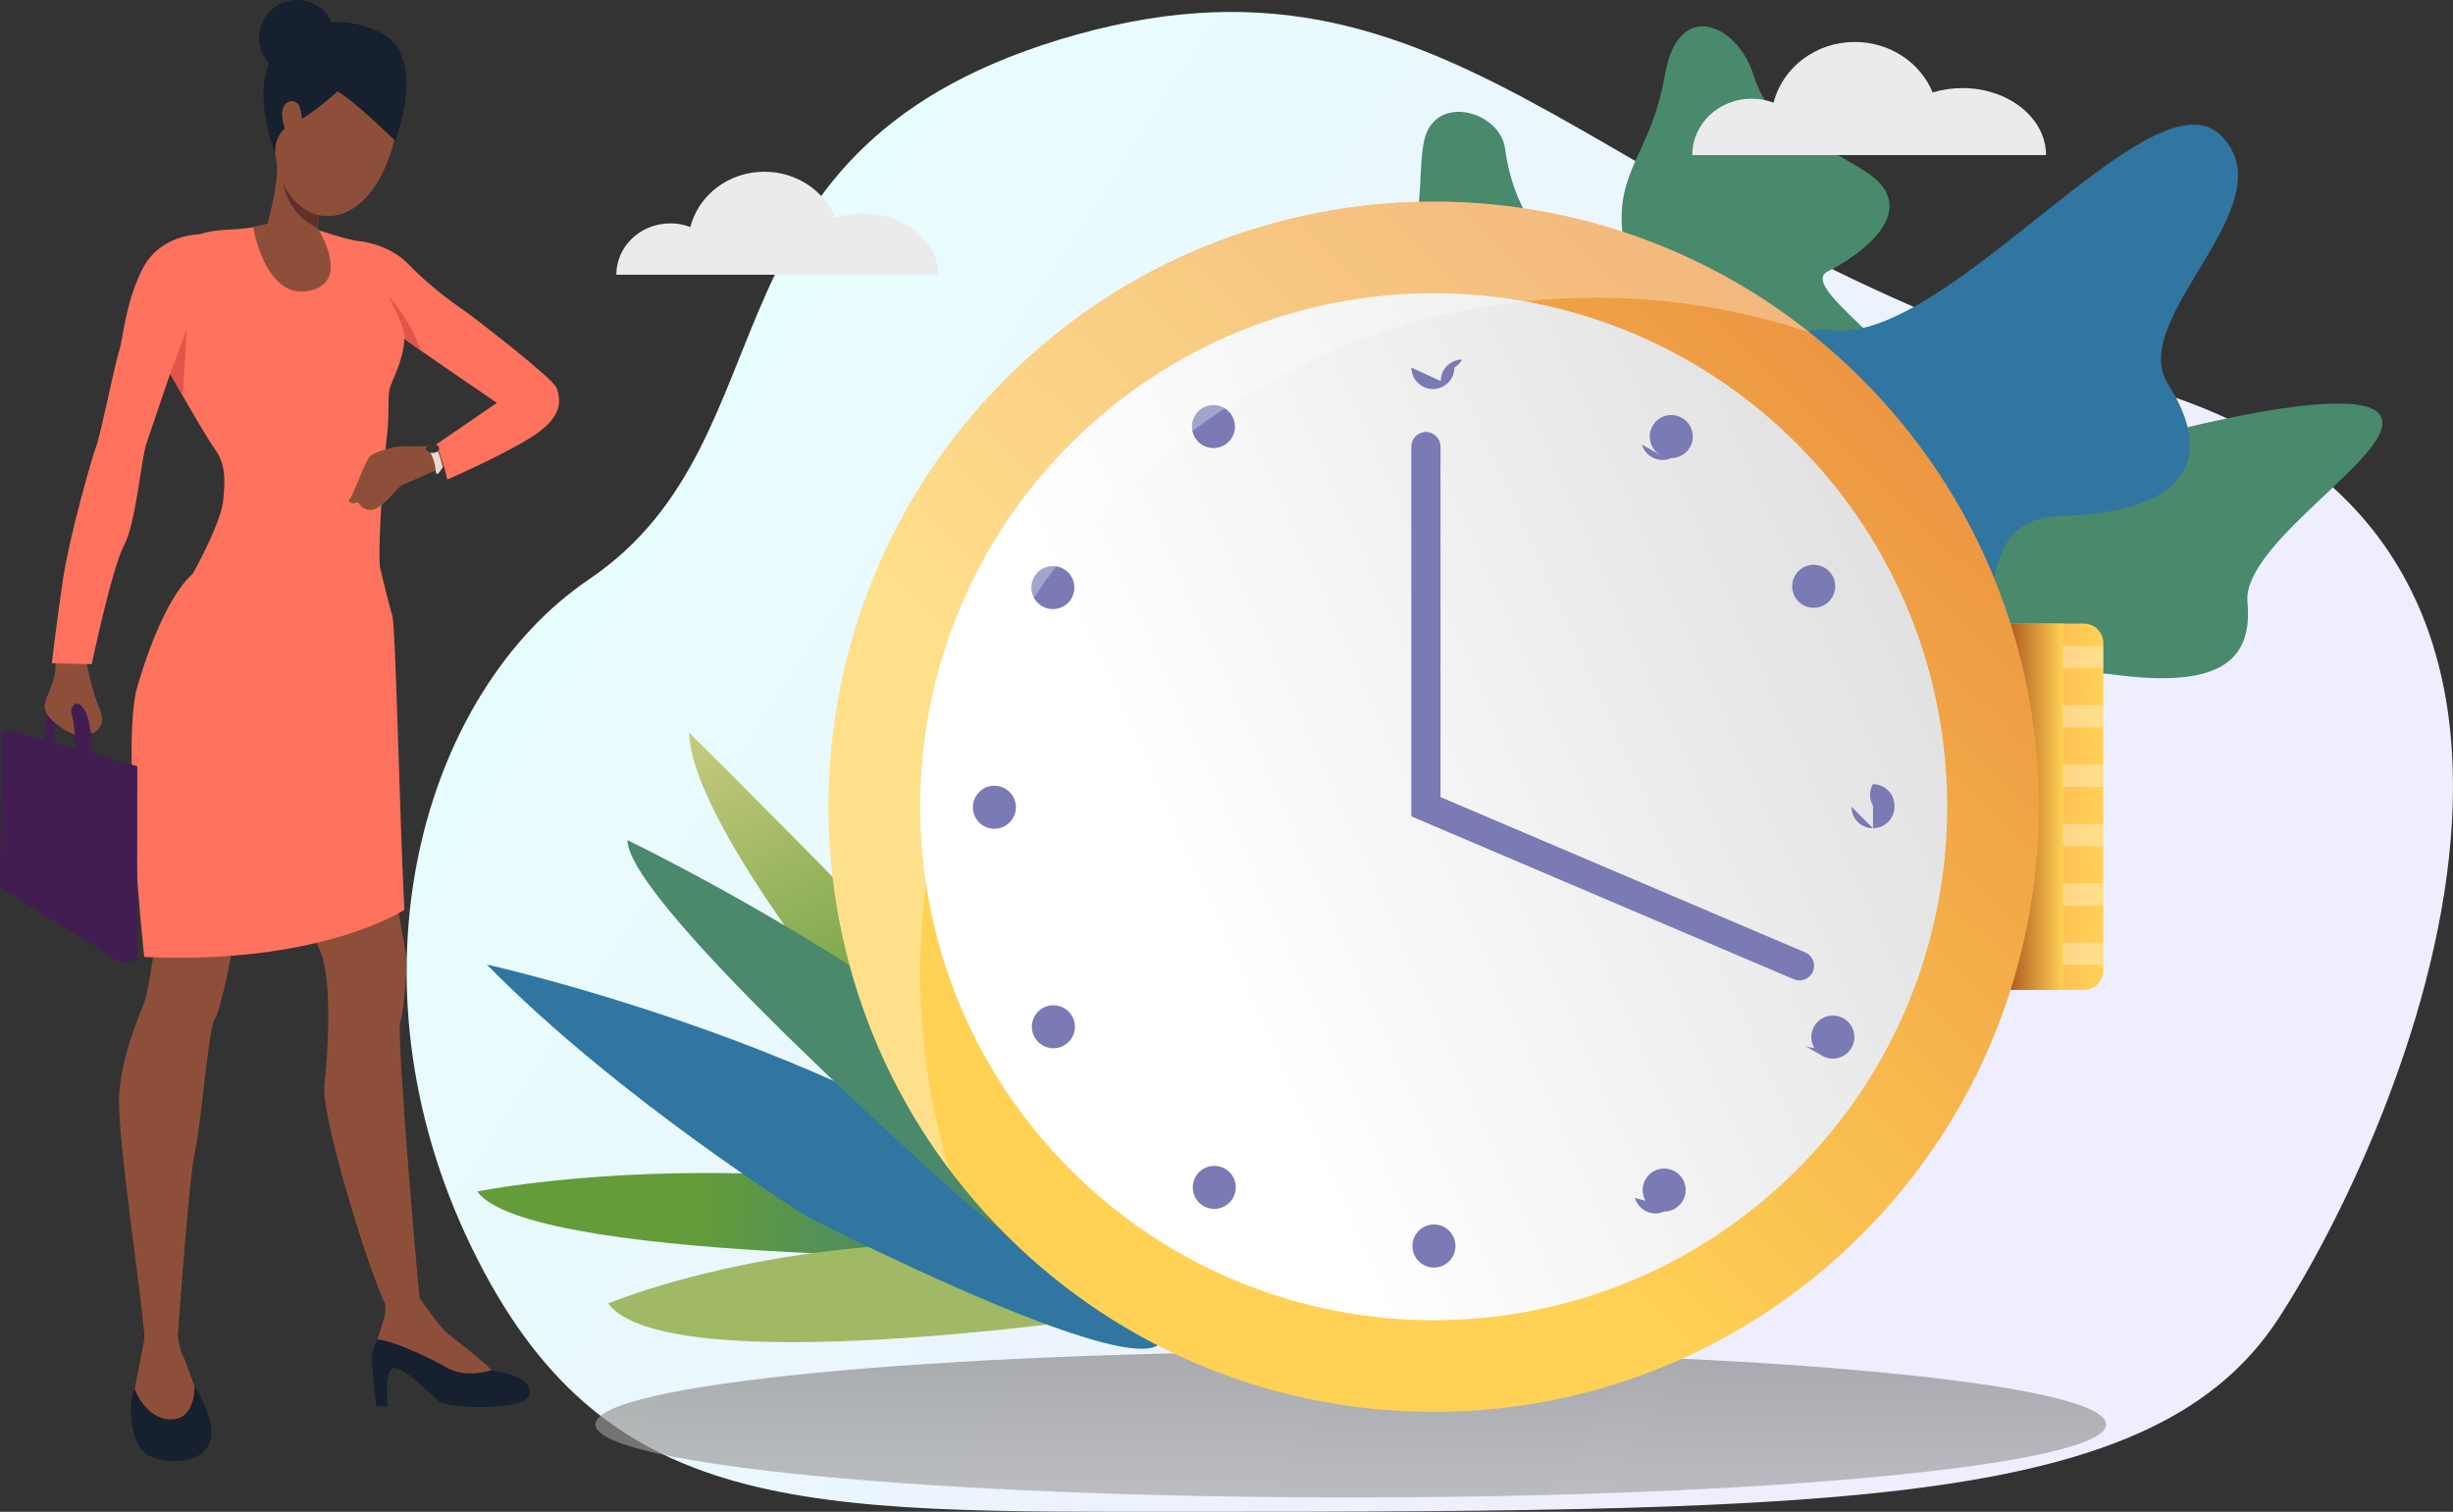 <?xml version="1.0" encoding="UTF-8"?>
<!DOCTYPE svg PUBLIC "-//W3C//DTD SVG 1.1//EN" "http://www.w3.org/Graphics/SVG/1.1/DTD/svg11.dtd">
<!-- Creator: CorelDRAW 2019 (64-Bit) -->
<svg xmlns="http://www.w3.org/2000/svg" xml:space="preserve" width="88.72mm" height="54.681mm" version="1.1" style="shape-rendering:geometricPrecision; text-rendering:geometricPrecision; image-rendering:optimizeQuality; fill-rule:evenodd; clip-rule:evenodd"
viewBox="0 0 1288.35 794.04"
 xmlns:xlink="http://www.w3.org/1999/xlink">
 <rect x="0" y="0" width="1288.35" height="794.04" fill="#333333" stroke="none"/>
 <defs>
  <style type="text/css">
   <![CDATA[
    .fil21 {fill:#16202E}
    .fil26 {fill:#383432}
    .fil23 {fill:#411D51}
    .fil2 {fill:#4D8B33}
    .fil8 {fill:#61A23E}
    .fil27 {fill:#633029}
    .fil19 {fill:#7A7AB5}
    .fil20 {fill:#8E4F3A}
    .fil24 {fill:#E05648}
    .fil16 {fill:#EBEBEB}
    .fil25 {fill:#EDDAD3}
    .fil22 {fill:#FF725E}
    .fil14 {fill:white;fill-opacity:0.31}
    .fil13 {fill:url(#id0)}
    .fil15 {fill:url(#id1)}
    .fil3 {fill:url(#id2)}
    .fil17 {fill:url(#id3)}
    .fil4 {fill:url(#id4)}
    .fil6 {fill:url(#id5)}
    .fil9 {fill:url(#id6)}
    .fil11 {fill:url(#id7)}
    .fil5 {fill:url(#id8)}
    .fil7 {fill:url(#id9)}
    .fil10 {fill:url(#id10)}
    .fil18 {fill:url(#id11)}
    .fil0 {fill:url(#id12)}
    .fil12 {fill:url(#id13)}
    .fil1 {fill:url(#id14);fill-opacity:0.659}
   ]]>
  </style>
  <linearGradient id="id0" gradientUnits="userSpaceOnUse" x1="1036.81" y1="423.48" x2="1104.27" y2="423.48">
   <stop offset="0" style="stop-opacity:1; stop-color:#FF9F55"/>
   <stop offset="1" style="stop-opacity:1; stop-color:#FFD255"/>
  </linearGradient>
  <linearGradient id="id1" gradientUnits="userSpaceOnUse" x1="1056.91" y1="423.48" x2="1083.72" y2="423.48">
   <stop offset="0" style="stop-opacity:1; stop-color:#B36020"/>
   <stop offset="1" style="stop-opacity:1; stop-color:#FFD255"/>
  </linearGradient>
  <linearGradient id="id2" gradientUnits="userSpaceOnUse" x1="397.41" y1="371.28" x2="480.95" y2="551.36">
   <stop offset="0" style="stop-opacity:1; stop-color:#C7CA7F"/>
   <stop offset="1" style="stop-opacity:1; stop-color:#639C38"/>
  </linearGradient>
  <linearGradient id="id3" gradientUnits="userSpaceOnUse" x1="1043.13" y1="126.94" x2="665.66" y2="512.89">
   <stop offset="0" style="stop-opacity:1; stop-color:#E8893E"/>
   <stop offset="1" style="stop-opacity:1; stop-color:#FFD255"/>
  </linearGradient>
  <linearGradient id="id4" gradientUnits="userSpaceOnUse" x1="586.98" y1="650.89" x2="366.75" y2="643.44">
   <stop offset="0" style="stop-opacity:1; stop-color:#3076A1"/>
   <stop offset="1" style="stop-opacity:1; stop-color:#639C38"/>
  </linearGradient>
  <linearGradient id="id5" gradientUnits="userSpaceOnUse" xlink:href="#id4" x1="-335224.93" y1="-272623.72" x2="-335224.93" y2="-306293.57">
  </linearGradient>
  <linearGradient id="id6" gradientUnits="userSpaceOnUse" xlink:href="#id4" x1="-376008.49" y1="388584.97" x2="-376008.49" y2="388584.97">
  </linearGradient>
  <linearGradient id="id7" gradientUnits="userSpaceOnUse" xlink:href="#id4" x1="-321327.72" y1="296188.32" x2="-321327.72" y2="296188.32">
  </linearGradient>
  <linearGradient id="id8" gradientUnits="userSpaceOnUse" xlink:href="#id2" x1="250654" y1="-78207.92" x2="-407829.41" y2="-78207.92">
  </linearGradient>
  <linearGradient id="id9" gradientUnits="userSpaceOnUse" xlink:href="#id4" x1="-308156.05" y1="-328110.42" x2="231025.41" y2="361519.47">
  </linearGradient>
  <linearGradient id="id10" gradientUnits="userSpaceOnUse" xlink:href="#id4" x1="-387721.19" y1="190592.82" x2="-387721.19" y2="190592.82">
  </linearGradient>
  <linearGradient id="id11" gradientUnits="userSpaceOnUse" x1="629.93" y1="478.94" x2="1225.84" y2="212.26">
   <stop offset="0" style="stop-opacity:1; stop-color:white"/>
   <stop offset="1" style="stop-opacity:1; stop-color:#CFCFCF"/>
  </linearGradient>
  <linearGradient id="id12" gradientUnits="userSpaceOnUse" x1="955.16" y1="654.98" x2="294.19" y2="227.65">
   <stop offset="0" style="stop-opacity:1; stop-color:#EFEEFE"/>
   <stop offset="1" style="stop-opacity:1; stop-color:#E7FEFD"/>
  </linearGradient>
  <linearGradient id="id13" gradientUnits="userSpaceOnUse" xlink:href="#id4" x1="-359546" y1="-35295.69" x2="-359546" y2="-271968.4">
  </linearGradient>
  <linearGradient id="id14" gradientUnits="userSpaceOnUse" x1="709.37" y1="800.5" x2="709.37" y2="593.68">
   <stop offset="0" style="stop-opacity:1; stop-color:#A6A6A6"/>
   <stop offset="1" style="stop-opacity:1; stop-color:#5C5C5C"/>
  </linearGradient>
 </defs>
 <g id="Слой_x0020_1">
  <g id="_2471842340016">
   <g>
    <g id="Слой_2" data-name="Ð¡Ð»Ð¾Ð¹ 2">
     <g id="Слой_1-2" data-name="Ð¡Ð»Ð¾Ð¹ 1">
      <path class="fil0" d="M309.39 304.25c111.2,-75.31 51.13,-228.98 256.27,-286.13 205.14,-57.14 276.07,106.76 555.73,184.13 279.67,77.36 137.34,395.36 75.18,490.44 -64.1,98.04 -221.5,101.35 -571.58,101.35 -202.81,0 -308.09,3.62 -377.26,-138.78 -69.17,-142.41 -25.56,-291.94 61.66,-351.01z"/>
      <g>
       <path class="fil1" d="M1106.2 748.12c0,21.19 -177.63,38.37 -396.75,38.37 -219.12,0 -396.75,-17.18 -396.75,-38.37 0,-21.19 177.63,-38.37 396.75,-38.37 219.12,0 396.75,17.18 396.75,38.37z"/>
      </g>
      <path class="fil2" d="M560.29 526.75c0,0 -72.58,-88.71 -101.61,-129.03 -29.03,-40.32 60.92,188.63 68.35,212.86 7.43,24.23 38.1,45.19 33.27,-83.83z"/>
      <path class="fil3" d="M548.03 582.74c-17.1,-31.1 -186.12,-197.93 -186.12,-197.93 1.61,51.61 106.45,174.22 106.45,174.22 0,0 96.77,54.82 79.67,23.71z"/>
      <path class="fil4" d="M629.65 660.32c-195.16,-71.92 -379.02,-34.53 -379.02,-34.53 26.88,36.92 282.25,34.53 282.25,34.53l96.77 0z"/>
      <path class="fil5" d="M669.52 679.68c-189.09,-62.77 -350.1,4.91 -350.1,4.91 30.46,41.23 262.16,6.98 262.16,6.98l87.95 -11.89z"/>
      <path class="fil6" d="M588.7 666.64c-99.17,-108.01 -332.99,-160.04 -332.99,-160.04 69.08,70.55 168.26,132.4 168.26,132.4 0,0 263.91,135.65 164.72,27.64z"/>
      <path class="fil7" d="M608.68 654.83c-58.07,-107.41 -279.12,-213.56 -279.12,-213.56 0,33.87 179.13,191.44 179.13,191.44 0,0 158.06,129.53 99.99,22.13z"/>
      <path class="fil8" d="M602.51 647.21c2.38,-10.29 3.59,-20.86 3.59,-31.42 0,-6.38 -0.44,-12.78 -1.31,-19.09 -7.69,-57.46 -34.4,-235.33 -73.52,-262.32 0,0 -17.68,230.5 19.35,308.02 27.77,58.13 44.4,36.6 51.89,4.81z"/>
      <path class="fil9" d="M858.47 437.35c0,0 32.24,-14.11 41.43,-44.95 9.18,-30.84 15.11,-73.3 40.1,-84.2 24.99,-10.9 77.5,-40.01 79.1,-76.56 1.59,-36.55 -77.31,-80.04 -59.1,-89.11 18.21,-9.07 51.05,-33.26 18.81,-53.1 -32.24,-19.83 -49.38,-23.32 -57.87,-50.12 -8.49,-26.8 -39.63,-40.55 -46.56,0.17 -6.93,40.72 -26.24,50 -22.1,83.98 4.14,33.99 23.62,65.94 -30.87,73.45 -54.49,7.5 -34.75,44.31 -22.64,71.19 12.11,26.87 15,132.72 18.6,151.13 3.6,18.41 18.82,30.48 41.11,18.13z"/>
      <path class="fil10" d="M844.73 455.8c0,0 74.02,-27.8 97.06,-22.74 23.04,5.06 65.8,17.31 82.71,-1.94 16.92,-19.26 30.63,-84.28 84.8,-76.92 54.17,7.36 74.15,-5.55 71.1,-37.92 -3.05,-32.37 84.81,-81.3 69.01,-99.12 -15.8,-17.81 -135.51,14.74 -171.09,27.13 -35.57,12.39 -69.99,-16.08 -89.68,18.4 -19.7,34.49 -85.43,63.88 -107.26,57.93 -21.84,-5.95 -39.46,-9.06 -44.87,23.68 -5.41,32.73 -27.51,52.83 -33.39,73.18 -5.87,20.36 -13.59,35.08 41.61,38.32z"/>
      <path class="fil11" d="M790.51 78.17c-2.59,-20.03 -37.13,-29.37 -42.54,-4.26 -5.42,25.11 7.15,58.39 -40.29,87.55 -47.44,29.16 24.93,63.79 42.64,98.9 17.71,35.11 14.5,73.62 29.21,104.06 14.72,30.44 11.17,89.56 36.8,76.11 25.63,-13.44 17.42,-45.65 32.23,-80.95 14.81,-35.29 64.16,-43.49 31.13,-81.32 -33.04,-37.84 -72,-59.67 -39.83,-107.18 14.2,-21 -41.28,-30.59 -49.34,-92.92z"/>
      <path class="fil12" d="M799.77 435.62c0,0 25.62,-23.89 12.64,-75.35 -12.98,-51.46 -37.71,-53.01 40.5,-61.35 78.21,-8.34 47.51,-132.75 108.97,-125.41 61.45,7.34 168.76,-138.41 204.66,-102.3 35.9,36.11 -50.16,95.75 -27.76,130.72 22.4,34.97 15.69,67.01 -56.96,69.12 -72.65,2.11 3.09,135.29 -93.67,133.45 -96.75,-1.84 -111.97,119.99 -188.38,31.11z"/>
      <path class="fil13" d="M1104.71 337.79l0 171.84c0,5.67 -4.6,10.27 -10.27,10.27l-57.5 0 0 -192.39 57.5 0c0,0 0,0 0,0 5.67,0 10.27,4.6 10.27,10.28 0,0 0,0.01 0,0.01l0 0z"/>
      <g>
       <polygon class="fil14" points="1036.94,350.93 1104.7,350.93 1104.7,339.22 1036.94,339.22 "/>
       <polygon class="fil14" points="1036.94,382.09 1104.7,382.09 1104.7,370.38 1036.94,370.38 "/>
       <polygon class="fil14" points="1036.94,413.26 1104.7,413.26 1104.7,401.55 1036.94,401.55 "/>
       <polygon class="fil14" points="1036.94,444.44 1104.7,444.44 1104.7,432.72 1036.94,432.72 "/>
       <polygon class="fil14" points="1036.94,475.6 1104.7,475.6 1104.7,463.89 1036.94,463.89 "/>
       <polygon class="fil14" points="1036.94,506.77 1104.7,506.77 1104.7,495.06 1036.94,495.06 "/>
      </g>
      <rect class="fil15" x="1042.02" y="327.5" width="41.54" height="192.41"/>
      <path class="fil16" d="M1030.71 46.26c-0.04,0 -0.1,0 -0.15,0 -5.24,0 -10.47,0.78 -15.49,2.29 -6.4,-15.52 -22.29,-26.51 -40.9,-26.51 -20.68,0 -38.02,13.58 -42.67,31.87 -3.67,-1.38 -7.58,-2.09 -11.5,-2.09 -0.01,0 -0.03,0 -0.04,0 -17.21,0 -31.16,13.26 -31.16,29.62l185.8 0c0.01,-19.43 -19.65,-35.18 -43.89,-35.18z"/>
      <path class="fil17" d="M977.74 198.97c-124.12,-124.12 -325.36,-124.12 -449.48,0 -124.12,124.12 -124.12,325.36 0,449.48 124.12,124.12 325.36,124.12 449.48,0 124.12,-124.12 124.12,-325.36 0,-449.48z"/>
      <path class="fil18" d="M943.7 233c-105.32,-105.33 -276.09,-105.33 -381.41,0 -105.32,105.32 -105.32,276.09 0,381.41 105.32,105.32 276.09,105.32 381.41,0 105.33,-105.32 105.33,-276.09 0,-381.41z"/>
      <path class="fil19" d="M741.82 654.43c0,-0 0,-0.01 0,-0.01 0,-6.24 5.06,-11.3 11.3,-11.3 0,0 0,0 0,0l0 0c0,0 0.01,0 0.01,0 6.24,0 11.3,5.06 11.3,11.3 0,0 0,0 0,0l0 0c0,0 0,0.01 0,0.01 0,6.23 -5.05,11.29 -11.28,11.31l0 0c-0.01,0 -0.02,0 -0.02,0 -6.24,0 -11.3,-5.06 -11.31,-11.3l0 0zm-109.73 -21l0 0c-3.5,-2.02 -5.65,-5.76 -5.65,-9.8 0,-0.01 0,-0.02 0,-0.03l0 0c0.01,-1.97 0.53,-3.91 1.52,-5.62l0 0c2.02,-3.5 5.75,-5.65 9.79,-5.65 1.99,0 3.94,0.52 5.66,1.52l0 0c3.5,2.02 5.65,5.75 5.65,9.78 0,0.01 0,0.03 0,0.04l0 0c-0.01,1.97 -0.53,3.91 -1.51,5.62l0 0c-2.02,3.5 -5.76,5.65 -9.79,5.65 -0.01,0 -0.02,0 -0.03,0l0 0c-1.97,-0 -3.92,-0.53 -5.62,-1.52l0 0zm232.17 -2.73c-1,-1.72 -1.52,-3.67 -1.52,-5.65 0,-0.01 0,-0.02 0,-0.04l0 0c0.01,-4.02 2.16,-7.74 5.64,-9.76l0 0c1.72,-1 3.68,-1.52 5.67,-1.52 4.03,0 7.76,2.15 9.78,5.64l0 0c0.99,1.71 1.51,3.64 1.52,5.62l0 0c0,0.01 0,0.02 0,0.03 0,4.04 -2.15,7.77 -5.65,9.79l-0 0c-1.71,1 -3.66,1.52 -5.65,1.52 0,0 -0,0 -0,0l0 0c-1.43,0.63 -2.99,0.96 -4.56,0.96 -5.02,0 -9.43,-3.31 -10.84,-8.12l5.61 1.52zm-320.79 -85.76c-1,-1.72 -1.53,-3.68 -1.53,-5.67 0,-0.01 0,-0.01 0,-0.02l0 0c0.01,-4.03 2.16,-7.75 5.64,-9.76l-0 0c1.72,-1 3.68,-1.52 5.67,-1.52 4.03,0 7.76,2.15 9.78,5.64l0 0c1,1.72 1.53,3.67 1.53,5.66 0,0 0,0.01 0,0.01l0 0c-0,4.03 -2.15,7.75 -5.64,9.77l0 0c-1.71,1 -3.66,1.52 -5.65,1.52 -0,0 -0.01,0 -0.01,0l0 0c-0,0 -0.01,0 -0.01,0 -4.03,0 -7.76,-2.15 -9.78,-5.63l0 0zm413.51 9.53c-3.49,-2.02 -5.65,-5.75 -5.65,-9.78 0,-0.01 0,-0.03 0,-0.05l0 0c0.01,-1.97 0.53,-3.91 1.52,-5.62l-0 0c2.02,-3.49 5.75,-5.65 9.78,-5.65 1.99,0 3.94,0.53 5.66,1.52l0 0c3.5,2.02 5.65,5.75 5.65,9.79 0,0.01 0,0.03 0,0.04l0 0c-0.01,1.98 -0.53,3.92 -1.52,5.63l0 -0c-2.02,3.51 -5.76,5.67 -9.8,5.67 -4.05,0 -7.79,-2.17 -9.8,-5.68l0 0c-0,0 -0,0 -0.01,0 -1.97,0 -3.92,-0.52 -5.63,-1.51l9.79 5.63zm-446.02 -130.48c0,-0 0,-0.01 0,-0.01 0,-6.24 5.05,-11.3 11.29,-11.31l0 0c0,0 0.01,0 0.01,0 6.24,0 11.3,5.05 11.3,11.29l0 0c0,0 0,0 0,0.01 0,6.24 -5.05,11.3 -11.29,11.31l0 0c-0,0 -0.01,0 -0.01,0 -6.24,0 -11.3,-5.05 -11.3,-11.29l0 0zm472.77 11.02l0 0 0 -11.52 0 0 0 -0.26 0 0c-1.02,-1.73 -1.56,-3.71 -1.56,-5.73 0,-1.97 0.52,-3.91 1.5,-5.63l0 0c0.01,0 0.02,0 0.03,0 6.23,0 11.29,5.04 11.31,11.27l0 0c0,0.1 0,0.2 0,0.3l0 0c0,0.09 0,0.17 0,0.26l0 0c0,0 0,0 0,0 0,6.24 -5.06,11.3 -11.3,11.31l0 0c0,0 0,0 0,0 -6.24,0 -11.3,-5.06 -11.31,-11.3l11.33 11.29zm-436.39 -116.61c-3.5,-2.02 -5.66,-5.75 -5.66,-9.79 0,-0.01 0,-0.02 0,-0.03l-0 0c0,-1.97 0.53,-3.92 1.51,-5.62l-0 0c2.02,-3.5 5.75,-5.66 9.79,-5.66 1.99,0 3.93,0.52 5.65,1.52l0 0c3.5,2.01 5.66,5.73 5.66,9.77 0,0.02 0,0.04 0,0.06l0 0c0,1.97 -0.52,3.92 -1.51,5.62l-0 0c-2.02,3.5 -5.75,5.65 -9.79,5.65 -0,0 -0.01,0 -0.01,0l0 0c-0.01,0 -0.02,0 -0.03,0 -1.97,0 -3.91,-0.52 -5.61,-1.51l0 0zm395.47 -4.8l0 0c-1.01,-1.73 -1.54,-3.69 -1.54,-5.69 0,0 0,-0 0,-0l0 0c0,-4.02 2.14,-7.74 5.62,-9.76l0 -0c1.73,-1 3.69,-1.53 5.68,-1.53 4.03,0 7.75,2.14 9.78,5.62l0 0c1,1.73 1.53,3.69 1.53,5.69l0 0c0,0 0,0 0,0 0,4.03 -2.15,7.75 -5.63,9.77l0 0c-1.72,1 -3.67,1.53 -5.66,1.53 -0,0 -0,0 -0,0l0 0c0,0 -0,0 -0,0 -4.03,0 -7.75,-2.14 -9.77,-5.62l0 -0zm-315.28 -83.87c-1,-1.72 -1.53,-3.68 -1.53,-5.67 0,-0.01 0,-0.01 0,-0.02l0 -0c0.01,-4.02 2.15,-7.74 5.63,-9.77l0 0c1.72,-1 3.68,-1.53 5.68,-1.53 4.03,0 7.76,2.15 9.78,5.63l0 0c1,1.71 1.53,3.67 1.53,5.66 0,0.01 0,0.02 0,0.02l0 0c0,0 0,0 0,0 0,4.03 -2.15,7.75 -5.63,9.76l0 0c-1.71,1 -3.66,1.53 -5.65,1.53 -0.01,0 -0.01,0 -0.02,0l0 0c-0,0 -0.01,0 -0.01,0 -4.03,0 -7.75,-2.14 -9.77,-5.63l0 -0zm244.6 9.35c-3.51,-2.02 -5.67,-5.75 -5.67,-9.8 0,-0.01 0,-0.02 0,-0.03l0 0c0,-1.97 0.52,-3.91 1.51,-5.62l0 -0c2.02,-3.5 5.76,-5.66 9.8,-5.66 1.98,0 3.93,0.52 5.64,1.51l0 0c3.51,2.02 5.67,5.76 5.67,9.81 0,0.01 0,0.01 0,0.02l0 0c-0,1.97 -0.53,3.92 -1.51,5.62l0 0c-2.01,3.5 -5.75,5.66 -9.79,5.66 -0.01,0 -0.02,0 -0.04,0l0 0c-1.44,0.65 -3.02,0.99 -4.6,0.99 -5.01,0 -9.41,-3.31 -10.8,-8.12l9.79 5.63zm-115.45 -38.93c0,-0 0,-0.01 0,-0.01 0,-6.24 5.05,-11.3 11.29,-11.31l0 0c-0.97,1.72 -2.38,3.15 -4.08,4.15l0 0c0,0.01 0,0.01 0,0.02 0,6.23 -5.05,11.29 -11.28,11.31l0 0c-0.01,0 -0.01,0 -0.02,0 -6.24,0 -11.3,-5.06 -11.31,-11.3l15.4 7.14z"/>
      <path class="fil19" d="M945.13 514.95c0,-0 0,-0 0,-0 -1.03,0 -2.05,-0.21 -3,-0.62l-200.88 -85.56 0 -194.21c0,-4.23 3.43,-7.66 7.66,-7.66 4.23,0 7.66,3.43 7.66,7.66l0 184.08 191.57 81.6c2.82,1.2 4.65,3.98 4.65,7.04 0,4.23 -3.43,7.66 -7.66,7.66l0 0z"/>
      <path class="fil14" d="M950.32 174.54c-36.05,-12.01 -74.01,-18.19 -112.06,-18.19 -0.09,0 -0.26,0 -0.35,0 -195.86,0 -354.64,158.78 -354.64,354.64 0.02,0.1 0.02,0.28 0.02,0.36 0,34.82 5.19,69.51 15.27,102.81 -41.11,-54.72 -63.39,-121.46 -63.39,-189.95 0,-0.16 0,-0.35 0,-0.5 0,-175.56 142.3,-317.83 317.83,-317.83 0.16,-0.01 0.36,-0.01 0.51,-0.01 71.47,0 140.88,24.22 196.82,68.64l-0 0.01z"/>
      <path class="fil16" d="M452.9 112.22c-0.03,0 -0.08,0 -0.11,0 -4.78,0 -9.55,0.7 -14.12,2.09 -5.81,-14.13 -20.3,-24.12 -37.23,-24.12 -18.82,0 -34.61,12.37 -38.86,29.04 -3.34,-1.26 -6.89,-1.91 -10.47,-1.91 -0.01,0 -0.03,0 -0.04,0 -15.67,0 -28.37,12.06 -28.37,26.97l169.15 0c0.03,-17.72 -17.87,-32.06 -39.94,-32.06z"/>
      <path class="fil20" d="M113.99 299.47c0,0 -17.06,21.73 -23.07,36.1 -6.01,14.37 -16.04,45.88 -14.7,70.29 1.34,24.4 9.36,70.2 7.02,80.56 -2.34,10.36 -4.68,31.76 -7.18,39.11 -2.51,7.35 -12.54,28.75 -13.54,50.81 -1.01,22.06 14.04,119 13.37,128.03 -0.67,9.02 17.03,3.66 17.03,3.66 0,0 6.03,-87.55 9.38,-102.6 3.35,-15.05 7.36,-66.19 10.36,-69.87 3.01,-3.68 11.24,-41.78 9.97,-47.8 -1.27,-6.01 32.83,-96.28 34.82,-114.32 1.99,-18.04 38.86,-71.51 38.86,-71.51 0,0 -30.51,-19.27 -82.32,-2.47z"/>
      <path class="fil20" d="M175.49 299.47c0,0 0.87,9.11 1.87,12.46 1,3.34 24.07,88.59 26.41,121.34 2.34,32.76 8.36,60.55 9.38,67.55 1.02,7 -1,30.38 -3.01,36.42 -2.01,6.04 10.03,148.09 11.03,151.43 1,3.35 -8.04,4.35 -14.37,3.35 -6.33,-1 -38.44,-104.3 -36.44,-121.68 2.01,-17.38 4.02,-54.45 -1.67,-69.51 -5.69,-15.06 -56.83,-124.04 -57.18,-130.73 -0.35,-6.69 -22.13,-121.85 63.98,-70.63z"/>
      <path class="fil20" d="M92.61 697.39c0,0 1.64,11.53 3.43,14.69 1.79,3.15 6.75,19.21 8.99,22.18 2.25,2.98 7.19,25.46 0,28.18 -7.19,2.72 -24.12,7.19 -29.83,-1.79 -3.81,-5.95 -5.85,-12.89 -5.85,-19.96 0,-1.65 0.11,-3.3 0.33,-4.93 0.89,-6.9 7.74,-38.54 7.64,-41.67 -0.09,-3.13 15.28,3.3 15.28,3.3z"/>
      <path class="fil21" d="M102.18 728.04c0,0 0.77,17.47 -12.42,17.47 -13.19,0 -19.03,-15.89 -19.03,-15.89 0,0 -4.49,7.8 0,24.44 4.49,16.64 23.23,13.19 27.43,12.59 4.2,-0.6 24.08,-5.86 4.02,-38.6z"/>
      <path class="fil21" d="M219.73 681.7c0,0 9.33,16.67 14.86,20.06 6.9,4.21 20.29,17.72 24.97,18.34 4.68,0.62 21.49,3.6 18.25,13.1 -2.68,7.78 -42.77,6.67 -47.29,2.76 -4.52,-3.9 -18.05,-17.87 -23.51,-17.58 -5.45,0.29 -3.43,20.18 -3.43,20.18l-5.93 0c0,0 -2.07,-19.33 -2.32,-22.65 -0.74,-9.83 6.28,-17.08 6.59,-22.69 0.31,-5.61 0.63,-9.81 0.63,-9.81l17.17 -1.71z"/>
      <path class="fil20" d="M258.2 719.65c0,0 -13.22,4.57 -23.39,-1.28 -10.18,-5.85 -29.7,-14.74 -36.6,-14.79 0,0 3.77,-11.51 3.85,-12.8 0.08,-1.29 0.49,-7.35 0.49,-7.35l17.07 -2.73c0,0 11.07,16.26 15.95,20.1 4.88,3.85 17.4,13.36 22.64,18.86z"/>
      <path class="fil22" d="M199.55 297.95c0,0 4.76,19.81 6.52,25.57 1.76,5.76 3.53,98.4 6.31,154.35 0,0 -43.86,29.01 -136.62,24.75 0,0 -12.16,-112.88 -3.64,-141.96 8.52,-29.08 19.77,-52.81 31.41,-61.2 10.38,-7.45 96.02,-1.51 96.02,-1.51z"/>
      <path class="fil23" d="M22.78 390.09c0,0 1.09,-18.62 6.02,-21.51 4.93,-2.89 2.08,2.87 2.08,2.87 0,0 -2.77,13.51 -3.38,18.99 -0.04,0.26 -4.71,-0.35 -4.71,-0.35z"/>
      <path class="fil20" d="M45.59 348.17c0.95,5.53 2.29,11.03 3.91,16.4 2.53,8.04 4.86,10.61 3.85,15.22 -0.77,3.48 -4.71,6.09 -5.7,4.98 -0.99,-1.12 -1.47,-14.65 -7.09,-14.58 -5.61,0.06 1.68,16.76 -1.66,15.53 -3.34,-1.23 -16.2,-8.24 -15.39,-15.09 0.81,-6.84 5.97,-11.75 5.61,-21.94 -0.3,-9.24 2.59,-13.11 2.59,-13.11l13.87 12.59z"/>
      <path class="fil23" d="M41.1 369.61c0,0 7.47,1.91 7.03,27.17l-8.46 -1.41c0,0 0.15,-13.96 -2.37,-21.57 0.01,0 0.44,-4.94 3.8,-4.19z"/>
      <polygon class="fil23" points="72.11,402.48 6.26,383.8 6.46,464.9 71.99,504.17 "/>
      <polygon class="fil23" points="71.99,504.17 63.74,505.7 -0,466.06 0.79,384.17 6.26,383.8 "/>
      <path class="fil20" d="M183.75 13.4c12.61,1.79 35.86,10.72 23.78,58.84 -12.08,48.12 -42.83,48.14 -55.54,30.42 -12.7,-17.72 -8.69,-64.18 -3.69,-72.21 5,-8.02 18.73,-19.39 35.45,-17.06z"/>
      <path class="fil22" d="M212.33 178.63c-0.75,11.78 -6.77,21.56 -7.77,25.82 -1,4.26 0,14.04 -1.25,23.82 -1.25,9.78 -5.02,56.41 -3.76,69.69 1.26,13.28 -91.2,7.29 -98.22,3.27 0,0 15.57,-27.84 15.99,-39.38 0.15,-3.96 2.5,-16.3 -4.02,-25.32 -3.44,-4.76 -10.99,-17.62 -17.37,-28.71l0 0c-2.47,-4.3 -4.77,-8.34 -6.58,-11.53l0 0c-2.36,-4.17 -3.88,-6.89 -3.88,-6.89 0,0 -3,-55.91 8.28,-61.65 11.28,-5.74 17.3,-6.77 28.33,-7.27 11.03,-0.5 18.31,-2.76 18.31,-2.76l25.82 2.76c0,0 16.55,5.77 23.07,6.25 6.52,0.49 14.79,14.54 14.04,23.56 -0.75,9.02 9.76,16.54 9.01,28.33z"/>
      <path class="fil22" d="M104.73 123.05c0,0 -20.5,-0.07 -29.78,17.98 -9.28,18.05 -10.27,37.1 -12.53,43.88 -2.26,6.77 -9.53,43.37 -11.78,49.14 -2.26,5.77 -14.29,48.14 -17.57,70.2 -3.28,22.06 -5.85,44.12 -5.85,44.12l20.93 0.45c0,0 10.75,-50.89 17.01,-62.43 6.27,-11.53 9.03,-46.07 11.78,-53.6 2.76,-7.53 19.81,-60.42 23.32,-64.18 3.51,-3.76 21.97,-42.22 4.48,-45.56z"/>
      <path class="fil20" d="M166.65 119.76c-0.81,7.02 -1.88,17.3 -1.44,19.35 0.67,3.17 -24.4,12.03 -24.82,-21.4 0,0 7.59,-25.69 4.34,-36.5 -3.26,-10.8 22.74,31.81 22.74,31.81 0,0 -0.38,2.89 -0.81,6.74z"/>
      <path class="fil21" d="M207.53 73.92c0,0 -21.82,-21.39 -30.32,-25.91 0,0 -13.9,12.9 -23.74,17.05 -9.84,4.15 -8.99,15.21 -8.99,15.21 0,0 -15.83,-39.1 3.7,-57.33 19.53,-18.22 46.61,-11.03 56.8,-2.34 10.19,8.69 11.45,28.25 2.55,53.32z"/>
      <path class="fil21" d="M175.96 19.93c0,11.01 -8.93,19.93 -19.93,19.93 -11.01,0 -19.93,-8.93 -19.93,-19.93 0,-11.01 8.93,-19.93 19.93,-19.93 11.01,0 19.93,8.93 19.93,19.93l0 0z"/>
      <path class="fil20" d="M226.62 234.3c0,0 -8.55,0.25 -14.53,0.06 -4.62,-0.15 -15.59,2.81 -18.05,5.64 -2.46,2.83 -8.86,20.87 -10.4,22.13 -1.55,1.26 1.41,3.22 4.22,1.56 0,0 3.9,6.82 10.27,3.02 6.37,-3.8 10.04,-10.46 13.43,-12.06 3.4,-1.6 23.29,-10.18 23.29,-10.18 0,0 -3.18,-12.8 -8.24,-10.18z"/>
      <path class="fil20" d="M132.96 119.33c0,0 6.16,37.74 28.98,33.48 22.81,-4.26 5.51,-31.92 5.51,-31.92 0,0 -7.81,-8.71 -34.49,-1.56z"/>
      <path class="fil22" d="M282.37 227.37c-14.04,10.03 -47.52,24.49 -47.52,24.49 0,0 -3.28,-16.39 -6.54,-17.89l32.66 -22.39c0,0 -25.05,-17.05 -39.96,-27.46 -3.68,-2.56 -6.73,-4.73 -8.65,-6.13 -0.61,-0.45 -1.1,-0.81 -1.46,-1.09 -6.09,-4.77 -30.91,-38.86 -21.63,-50.14 0,0 14.95,1.21 25.57,12.29 12.35,12.87 26.07,22.06 29.83,24.69 3.76,2.63 45.88,34.96 47.64,39.97 1.76,5.01 4.1,13.63 -9.94,23.67z"/>
      <path class="fil24" d="M212.37 177.97c0,0 1.76,-3.57 -8.16,-21.89 0.31,0.29 10.17,9.72 16.81,28.02 -3.68,-2.55 -6.73,-4.72 -8.65,-6.13z"/>
      <path class="fil25" d="M223.87 234.37c2.85,3.66 4.58,8.08 4.95,12.71 0.37,4.63 2.96,-0.89 3.64,-1.57 0,0 -1.21,-7.01 -4.15,-11.56 -0,0 -0.27,-0.29 -4.44,0.42z"/>
      <path class="fil26" d="M230.69 235.55c0,1.28 -1.57,2.32 -3.5,2.32 -1.93,0 -3.5,-1.04 -3.5,-2.32 0,-1.28 1.57,-2.32 3.5,-2.32 1.93,0 3.5,1.04 3.5,2.32z"/>
      <path class="fil20" d="M157.31 55.91c-0.83,-2.68 -6.09,-4.91 -8.56,0.62 -2.47,5.54 3.8,21.94 7.31,17.93 3.51,-4.01 3.26,-12.16 1.26,-18.55z"/>
      <path class="fil24" d="M98.01 172.96c0,0 -0.98,22.55 -2.08,34.88l0 0c-2.47,-4.3 -4.77,-8.34 -6.58,-11.53l0 0 8.65 -23.35z"/>
      <path class="fil27" d="M167.45 113.02c0,0 -0.37,2.87 -0.81,6.7 -15.98,-7.59 -17.9,-23.04 -17.9,-23.04 7.88,15 18.71,16.34 18.71,16.34z"/>
     </g>
    </g>
   </g>
  </g>
 </g>
</svg>

